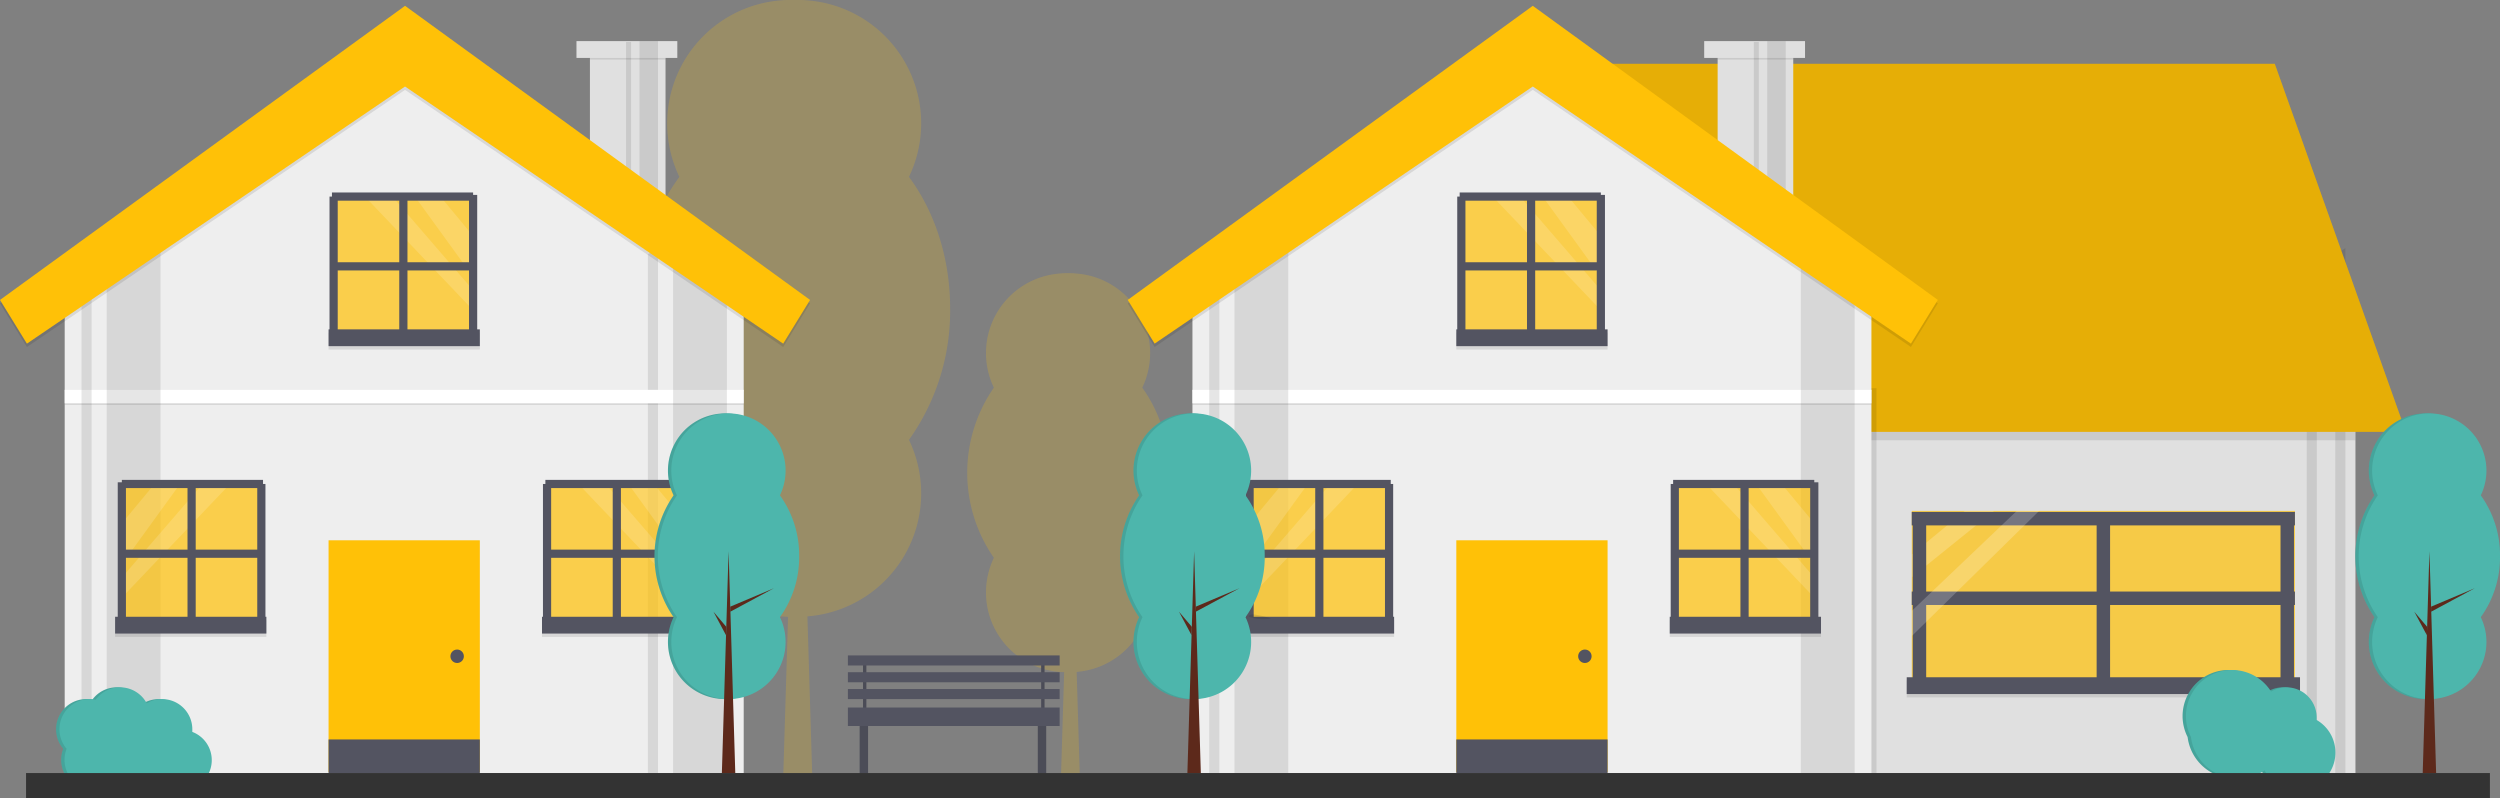 <svg xmlns="http://www.w3.org/2000/svg" viewBox="0 0 610.329 194.877">
  <rect x="0" y="0" width="610.329" height="194.877" fill="#808080" stroke="none"/>
  <defs>
    <style>
      .cls-1, .cls-12 {
        opacity: 0.2;
      }

      .cls-2, .cls-3, .cls-9 {
        fill: #ffc107;
      }

      .cls-3, .cls-5 {
        opacity: 0.1;
      }

      .cls-4 {
        fill: #535461;
      }

      .cls-6 {
        fill: #e0e0e0;
      }

      .cls-7 {
        fill: #eee;
      }

      .cls-10, .cls-12, .cls-8 {
        fill: #fff;
      }

      .cls-9 {
        opacity: 0.7;
      }

      .cls-10 {
        opacity: 0.15;
      }

      .cls-11 {
        fill: none;
        stroke: #535461;
        stroke-miterlimit: 10;
        stroke-width: 2px;
      }

      .cls-13 {
        fill: #4db6ac;
      }

      .cls-14 {
        fill: #5d291b;
      }

      .cls-15 {
        fill: #333;
      }
    </style>
  </defs>
  <g id="undraw_ordinary_day_xi0c" transform="translate(0 -62.142)">
    <g id="Group_1090" data-name="Group 1090" class="cls-1" transform="translate(155.812 62.142)">
      <path id="Path_2129" data-name="Path 2129" class="cls-2" d="M451.488,426.232c0-12.416-3.826-23.7-10.051-32.1a30.12,30.12,0,1,0-54.276,0c-6.238,8.4-10.051,19.68-10.051,32.1s3.826,23.7,10.051,32.1a30.12,30.12,0,1,0,54.276,0C447.655,449.933,451.488,438.649,451.488,426.232Z" transform="translate(-377.11 -350.95)"/>
      <path id="Path_2130" data-name="Path 2130" class="cls-3" d="M451.488,426.232c0-12.416-3.826-23.7-10.051-32.1a30.12,30.12,0,1,0-54.276,0c-6.238,8.4-10.051,19.68-10.051,32.1s3.826,23.7,10.051,32.1a30.12,30.12,0,1,0,54.276,0C447.655,449.933,451.488,438.649,451.488,426.232Z" transform="translate(-377.11 -350.95)"/>
      <path id="Path_2131" data-name="Path 2131" class="cls-2" d="M454.128,426.232c0-12.416-3.826-23.7-10.051-32.1a30.12,30.12,0,1,0-54.276,0c-6.238,8.4-10.051,19.68-10.051,32.1s3.826,23.7,10.051,32.1a30.12,30.12,0,1,0,54.276,0A54.221,54.221,0,0,0,454.128,426.232Z" transform="translate(-377.981 -350.95)"/>
      <path id="Path_2132" data-name="Path 2132" class="cls-2" d="M292.449,318.047H285.36L288.9,201.12Z" transform="translate(-249.96 -128.498)"/>
      <path id="Path_2133" data-name="Path 2133" class="cls-2" d="M291.97,239.936,315,230.2l-23.03,12.4Z" transform="translate(-252.141 -138.092)"/>
      <path id="Path_2134" data-name="Path 2134" class="cls-2" d="M285.518,256.684l-6.768-7.974,6.634,12.4Z" transform="translate(-247.779 -144.199)"/>
    </g>
    <g id="Group_1091" data-name="Group 1091" class="cls-1" transform="translate(236.133 128.868)">
      <path id="Path_2135" data-name="Path 2135" class="cls-2" d="M545.071,499.21a34.972,34.972,0,0,0-6.506-20.772,19.466,19.466,0,1,0-35.078,0,36.412,36.412,0,0,0,0,41.544,19.466,19.466,0,1,0,35.078,0A35.108,35.108,0,0,0,545.071,499.21Z" transform="translate(-496.98 -450.529)"/>
      <path id="Path_2136" data-name="Path 2136" class="cls-3" d="M545.071,499.21a34.972,34.972,0,0,0-6.506-20.772,19.466,19.466,0,1,0-35.078,0,36.412,36.412,0,0,0,0,41.544,19.466,19.466,0,1,0,35.078,0A35.108,35.108,0,0,0,545.071,499.21Z" transform="translate(-496.98 -450.529)"/>
      <path id="Path_2137" data-name="Path 2137" class="cls-2" d="M546.781,499.21a34.972,34.972,0,0,0-6.506-20.772,19.466,19.466,0,1,0-35.078,0,36.412,36.412,0,0,0,0,41.544,19.466,19.466,0,1,0,35.078,0A35.109,35.109,0,0,0,546.781,499.21Z" transform="translate(-497.544 -450.529)"/>
      <path id="Path_2138" data-name="Path 2138" class="cls-2" d="M391.153,337.981H386.57l2.292-75.571Z" transform="translate(-363.674 -215.444)"/>
      <path id="Path_2139" data-name="Path 2139" class="cls-2" d="M390.85,287.5l14.882-6.3-14.882,8.021Z" transform="translate(-365.086 -221.644)"/>
      <path id="Path_2140" data-name="Path 2140" class="cls-2" d="M386.676,298.323,382.3,293.17l4.288,8.014Z" transform="translate(-362.265 -225.593)"/>
    </g>
    <rect id="Rectangle_3529" data-name="Rectangle 3529" class="cls-4" width="0.817" height="12.309" transform="translate(210.69 222.966)"/>
    <rect id="Rectangle_3530" data-name="Rectangle 3530" class="cls-4" width="2.05" height="14.36" transform="translate(209.873 236.917)"/>
    <rect id="Rectangle_3531" data-name="Rectangle 3531" class="cls-4" width="2.05" height="14.36" transform="translate(253.36 236.917)"/>
    <rect id="Rectangle_3532" data-name="Rectangle 3532" class="cls-5" width="2.05" height="14.36" transform="translate(209.873 236.917)"/>
    <rect id="Rectangle_3533" data-name="Rectangle 3533" class="cls-5" width="2.05" height="14.36" transform="translate(253.36 236.917)"/>
    <rect id="Rectangle_3534" data-name="Rectangle 3534" class="cls-4" width="0.817" height="12.309" transform="translate(255.002 235.275) rotate(180)"/>
    <rect id="Rectangle_3535" data-name="Rectangle 3535" class="cls-5" width="0.817" height="12.309" transform="translate(210.69 222.966)"/>
    <rect id="Rectangle_3536" data-name="Rectangle 3536" class="cls-5" width="0.817" height="12.309" transform="translate(255.002 235.275) rotate(180)"/>
    <rect id="Rectangle_3537" data-name="Rectangle 3537" class="cls-4" width="51.696" height="2.459" transform="translate(206.998 222.149)"/>
    <rect id="Rectangle_3538" data-name="Rectangle 3538" class="cls-4" width="51.696" height="2.459" transform="translate(206.998 226.249)"/>
    <rect id="Rectangle_3539" data-name="Rectangle 3539" class="cls-4" width="51.696" height="2.459" transform="translate(206.998 230.357)"/>
    <rect id="Rectangle_3540" data-name="Rectangle 3540" class="cls-4" width="51.696" height="4.516" transform="translate(206.998 234.867)"/>
    <rect id="Rectangle_3541" data-name="Rectangle 3541" class="cls-6" width="18.46" height="35.695" transform="translate(144.018 74.23)"/>
    <path id="Path_2141" data-name="Path 2141" class="cls-7" d="M189.339,167.379V289.239H23.57V167.379L37.521,158.8l13.133-8.074,56-34.428Z" transform="translate(-7.776 -38.371)"/>
    <path id="Path_2142" data-name="Path 2142" class="cls-5" d="M238.516,311.284V183.12l-2.466,1.514v126.65Z" transform="translate(-77.88 -60.417)"/>
    <rect id="Rectangle_3542" data-name="Rectangle 3542" class="cls-2" width="36.928" height="56.621" transform="translate(80.214 194.046)"/>
    <circle id="Ellipse_3164" data-name="Ellipse 3164" class="cls-4" cx="1.642" cy="1.642" r="1.642" transform="translate(109.959 220.715)"/>
    <rect id="Rectangle_3543" data-name="Rectangle 3543" class="cls-5" width="18.46" height="2.05" transform="translate(144.018 74.646)"/>
    <rect id="Rectangle_3544" data-name="Rectangle 3544" class="cls-6" width="24.618" height="4.101" transform="translate(140.735 72.18)"/>
    <rect id="Rectangle_3545" data-name="Rectangle 3545" class="cls-5" width="165.762" height="3.283" transform="translate(15.794 157.728)"/>
    <rect id="Rectangle_3546" data-name="Rectangle 3546" class="cls-8" width="165.762" height="3.283" transform="translate(15.794 157.319)"/>
    <rect id="Rectangle_3547" data-name="Rectangle 3547" class="cls-5" width="4.516" height="37.745" transform="translate(156.12 72.18)"/>
    <rect id="Rectangle_3548" data-name="Rectangle 3548" class="cls-5" width="1.233" height="37.745" transform="translate(152.836 72.388)"/>
    <path id="Path_2143" data-name="Path 2143" class="cls-5" d="M258.367,183.382V310.166H245.24V179.73Z" transform="translate(-80.912 -59.298)"/>
    <path id="Path_2144" data-name="Path 2144" class="cls-5" d="M52.013,167.68V306.19H38.88V175.754Z" transform="translate(-12.828 -55.323)"/>
    <path id="Path_2145" data-name="Path 2145" class="cls-5" d="M32.159,311.284V183.12L29.7,184.634v126.65Z" transform="translate(-9.799 -60.417)"/>
    <path id="Path_2146" data-name="Path 2146" class="cls-5" d="M98.882,96.09,0,167.895l6.567,10.668,92.316-62.779L191.2,178.562l6.56-10.668Z" transform="translate(0 -31.703)"/>
    <path id="Path_2147" data-name="Path 2147" class="cls-2" d="M98.882,94.86,0,166.665l6.567,10.668L98.882,114.56,191.2,177.332l6.56-10.668Z" transform="translate(0 -31.297)"/>
    <rect id="Rectangle_3549" data-name="Rectangle 3549" class="cls-9" width="34.468" height="34.468" transform="translate(29.543 180.095)"/>
    <rect id="Rectangle_3550" data-name="Rectangle 3550" class="cls-5" width="36.928" height="4.101" transform="translate(28.103 213.531)"/>
    <rect id="Rectangle_3551" data-name="Rectangle 3551" class="cls-4" width="36.928" height="4.101" transform="translate(28.103 212.714)"/>
    <path id="Path_2148" data-name="Path 2148" class="cls-10" d="M58.6,269.07,44.39,288.67v-9.984l7.987-9.616Z" transform="translate(-14.646 -88.774)"/>
    <path id="Path_2149" data-name="Path 2149" class="cls-10" d="M70.8,269.07,44.39,296.818v-4.9L64.1,269.07Z" transform="translate(-14.646 -88.774)"/>
    <line id="Line_138" data-name="Line 138" class="cls-11" x2="34.462" transform="translate(29.543 197.322)"/>
    <line id="Line_139" data-name="Line 139" class="cls-11" x2="34.468" transform="translate(29.744 180.296)"/>
    <line id="Line_140" data-name="Line 140" class="cls-11" y2="34.462" transform="translate(46.778 180.095)"/>
    <line id="Line_141" data-name="Line 141" class="cls-11" y2="34.468" transform="translate(63.804 180.296)"/>
    <line id="Line_142" data-name="Line 142" class="cls-11" y2="34.468" transform="translate(29.744 179.887)"/>
    <rect id="Rectangle_3552" data-name="Rectangle 3552" class="cls-9" width="34.468" height="34.468" transform="translate(167.813 214.557) rotate(180)"/>
    <rect id="Rectangle_3553" data-name="Rectangle 3553" class="cls-5" width="36.928" height="4.101" transform="translate(169.246 217.639) rotate(180)"/>
    <rect id="Rectangle_3554" data-name="Rectangle 3554" class="cls-4" width="36.928" height="4.101" transform="translate(169.246 216.815) rotate(180)"/>
    <path id="Path_2150" data-name="Path 2150" class="cls-10" d="M228.94,269.07l14.206,19.6v-9.984l-7.987-9.616Z" transform="translate(-75.534 -88.774)"/>
    <path id="Path_2151" data-name="Path 2151" class="cls-10" d="M210.73,269.07l26.407,27.748v-4.9L217.431,269.07Z" transform="translate(-69.526 -88.774)"/>
    <line id="Line_143" data-name="Line 143" class="cls-11" x1="34.462" transform="translate(133.351 197.322)"/>
    <line id="Line_144" data-name="Line 144" class="cls-11" x1="34.468" transform="translate(133.143 180.296)"/>
    <line id="Line_145" data-name="Line 145" class="cls-11" y2="34.462" transform="translate(150.585 180.095)"/>
    <line id="Line_146" data-name="Line 146" class="cls-11" y2="34.468" transform="translate(133.552 180.296)"/>
    <line id="Line_147" data-name="Line 147" class="cls-11" y2="34.468" transform="translate(167.612 179.887)"/>
    <rect id="Rectangle_3555" data-name="Rectangle 3555" class="cls-9" width="34.468" height="34.468" transform="translate(115.708 144.394) rotate(180)"/>
    <rect id="Rectangle_3556" data-name="Rectangle 3556" class="cls-5" width="36.928" height="4.101" transform="translate(117.142 147.476) rotate(180)"/>
    <rect id="Rectangle_3557" data-name="Rectangle 3557" class="cls-4" width="36.928" height="4.101" transform="translate(117.142 146.652) rotate(180)"/>
    <path id="Path_2152" data-name="Path 2152" class="cls-10" d="M151.17,164.36l14.205,19.6v-9.984l-7.981-9.615Z" transform="translate(-49.875 -54.227)"/>
    <path id="Path_2153" data-name="Path 2153" class="cls-10" d="M132.96,164.36l26.407,27.748v-4.9L139.661,164.36Z" transform="translate(-43.867 -54.227)"/>
    <line id="Line_148" data-name="Line 148" class="cls-11" x1="34.468" transform="translate(81.239 127.166)"/>
    <line id="Line_149" data-name="Line 149" class="cls-11" x1="34.462" transform="translate(81.038 110.133)"/>
    <line id="Line_150" data-name="Line 150" class="cls-11" y2="34.462" transform="translate(98.474 109.932)"/>
    <line id="Line_151" data-name="Line 151" class="cls-11" y2="34.468" transform="translate(81.447 110.133)"/>
    <line id="Line_152" data-name="Line 152" class="cls-11" y2="34.468" transform="translate(115.5 109.724)"/>
    <rect id="Rectangle_3558" data-name="Rectangle 3558" class="cls-4" width="36.928" height="8.208" transform="translate(80.214 242.666)"/>
    <rect id="Rectangle_3559" data-name="Rectangle 3559" class="cls-6" width="128.835" height="93.957" transform="translate(446.207 156.91)"/>
    <path id="Path_2154" data-name="Path 2154" class="cls-5" d="M842.886,311.284V183.12l-2.466,1.514v126.65Z" transform="translate(-277.279 -60.417)"/>
    <path id="Path_2155" data-name="Path 2155" class="cls-5" d="M853.3,311.284V183.12l-2.466,1.514v126.65Z" transform="translate(-280.714 -60.417)"/>
    <rect id="Rectangle_3560" data-name="Rectangle 3560" class="cls-5" width="128.835" height="10.668" transform="translate(446.207 158.961)"/>
    <path id="Path_2156" data-name="Path 2156" class="cls-2" d="M779.983,205.846H583.86V115.99H747.98Z" transform="translate(-192.632 -38.268)"/>
    <path id="Path_2157" data-name="Path 2157" class="cls-5" d="M779.983,205.846H583.86V115.99H747.98Z" transform="translate(-192.632 -38.268)"/>
    <rect id="Rectangle_3561" data-name="Rectangle 3561" class="cls-5" width="10.668" height="93.957" transform="translate(447.44 156.91)"/>
    <rect id="Rectangle_3562" data-name="Rectangle 3562" class="cls-6" width="18.46" height="35.695" transform="translate(419.33 74.23)"/>
    <path id="Path_2158" data-name="Path 2158" class="cls-7" d="M600.212,167.379V289.239H434.45V167.379L448.4,158.8l13.127-8.074L517.539,116.3Z" transform="translate(-143.338 -38.371)"/>
    <rect id="Rectangle_3563" data-name="Rectangle 3563" class="cls-2" width="36.928" height="56.621" transform="translate(355.533 194.046)"/>
    <circle id="Ellipse_3165" data-name="Ellipse 3165" class="cls-4" cx="1.642" cy="1.642" r="1.642" transform="translate(385.277 220.715)"/>
    <rect id="Rectangle_3564" data-name="Rectangle 3564" class="cls-5" width="18.46" height="2.05" transform="translate(419.33 74.646)"/>
    <rect id="Rectangle_3565" data-name="Rectangle 3565" class="cls-6" width="24.618" height="4.101" transform="translate(416.047 72.18)"/>
    <rect id="Rectangle_3566" data-name="Rectangle 3566" class="cls-5" width="165.762" height="3.283" transform="translate(291.112 157.728)"/>
    <rect id="Rectangle_3567" data-name="Rectangle 3567" class="cls-8" width="165.762" height="3.283" transform="translate(291.112 157.319)"/>
    <rect id="Rectangle_3568" data-name="Rectangle 3568" class="cls-5" width="4.516" height="37.745" transform="translate(431.438 72.18)"/>
    <rect id="Rectangle_3569" data-name="Rectangle 3569" class="cls-5" width="1.233" height="37.745" transform="translate(428.155 72.388)"/>
    <path id="Path_2159" data-name="Path 2159" class="cls-5" d="M669.243,183.382V310.166H656.11V179.73Z" transform="translate(-216.47 -59.298)"/>
    <path id="Path_2160" data-name="Path 2160" class="cls-5" d="M462.887,167.68V306.19H449.76V175.754Z" transform="translate(-148.389 -55.323)"/>
    <path id="Path_2161" data-name="Path 2161" class="cls-5" d="M443.036,311.284V183.12l-2.466,1.514v126.65Z" transform="translate(-145.357 -60.417)"/>
    <path id="Path_2162" data-name="Path 2162" class="cls-5" d="M509.759,96.09l-98.889,71.8,6.567,10.668,92.322-62.779,92.316,62.779,6.567-10.668Z" transform="translate(-135.558 -31.703)"/>
    <path id="Path_2163" data-name="Path 2163" class="cls-2" d="M509.759,94.86l-98.889,71.8,6.567,10.668,92.322-62.772,92.316,62.772,6.567-10.668Z" transform="translate(-135.558 -31.297)"/>
    <rect id="Rectangle_3570" data-name="Rectangle 3570" class="cls-9" width="34.468" height="34.468" transform="translate(304.855 180.095)"/>
    <rect id="Rectangle_3571" data-name="Rectangle 3571" class="cls-5" width="36.928" height="4.101" transform="translate(303.421 213.531)"/>
    <rect id="Rectangle_3572" data-name="Rectangle 3572" class="cls-4" width="36.928" height="4.101" transform="translate(303.421 212.714)"/>
    <path id="Path_2164" data-name="Path 2164" class="cls-10" d="M469.475,269.07l-14.206,19.6v-9.984l7.981-9.616Z" transform="translate(-150.207 -88.774)"/>
    <path id="Path_2165" data-name="Path 2165" class="cls-10" d="M481.677,269.07,455.27,296.818v-4.9l19.707-22.849Z" transform="translate(-150.207 -88.774)"/>
    <line id="Line_153" data-name="Line 153" class="cls-11" x2="34.468" transform="translate(304.855 197.322)"/>
    <line id="Line_154" data-name="Line 154" class="cls-11" x2="34.462" transform="translate(305.063 180.296)"/>
    <line id="Line_155" data-name="Line 155" class="cls-11" y2="34.462" transform="translate(322.09 180.095)"/>
    <line id="Line_156" data-name="Line 156" class="cls-11" y2="34.468" transform="translate(339.116 180.296)"/>
    <line id="Line_157" data-name="Line 157" class="cls-11" y2="34.468" transform="translate(305.063 179.887)"/>
    <rect id="Rectangle_3573" data-name="Rectangle 3573" class="cls-9" width="34.468" height="34.468" transform="translate(443.131 214.557) rotate(180)"/>
    <rect id="Rectangle_3574" data-name="Rectangle 3574" class="cls-5" width="36.928" height="4.101" transform="translate(444.565 217.639) rotate(180)"/>
    <rect id="Rectangle_3575" data-name="Rectangle 3575" class="cls-4" width="36.928" height="4.101" transform="translate(444.565 216.815) rotate(180)"/>
    <path id="Path_2166" data-name="Path 2166" class="cls-10" d="M639.81,269.07l14.206,19.6v-9.984l-7.981-9.616Z" transform="translate(-211.092 -88.774)"/>
    <path id="Path_2167" data-name="Path 2167" class="cls-10" d="M621.6,269.07l26.407,27.748v-4.9L628.3,269.07Z" transform="translate(-205.084 -88.774)"/>
    <line id="Line_158" data-name="Line 158" class="cls-11" x1="34.468" transform="translate(408.663 197.322)"/>
    <line id="Line_159" data-name="Line 159" class="cls-11" x1="34.462" transform="translate(408.462 180.296)"/>
    <line id="Line_160" data-name="Line 160" class="cls-11" y2="34.462" transform="translate(425.897 180.095)"/>
    <line id="Line_161" data-name="Line 161" class="cls-11" y2="34.468" transform="translate(408.87 180.296)"/>
    <line id="Line_162" data-name="Line 162" class="cls-11" y2="34.468" transform="translate(442.923 179.887)"/>
    <rect id="Rectangle_3576" data-name="Rectangle 3576" class="cls-9" width="34.468" height="34.468" transform="translate(391.027 144.394) rotate(180)"/>
    <rect id="Rectangle_3577" data-name="Rectangle 3577" class="cls-5" width="36.928" height="4.101" transform="translate(392.46 147.476) rotate(180)"/>
    <rect id="Rectangle_3578" data-name="Rectangle 3578" class="cls-4" width="36.928" height="4.101" transform="translate(392.46 146.652) rotate(180)"/>
    <path id="Path_2168" data-name="Path 2168" class="cls-10" d="M562.05,164.36l14.206,19.6v-9.984l-7.987-9.615Z" transform="translate(-185.437 -54.227)"/>
    <path id="Path_2169" data-name="Path 2169" class="cls-10" d="M543.84,164.36l26.407,27.748v-4.9L550.541,164.36Z" transform="translate(-179.429 -54.227)"/>
    <line id="Line_163" data-name="Line 163" class="cls-11" x1="34.462" transform="translate(356.558 127.166)"/>
    <line id="Line_164" data-name="Line 164" class="cls-11" x1="34.468" transform="translate(356.35 110.133)"/>
    <line id="Line_165" data-name="Line 165" class="cls-11" y2="34.462" transform="translate(373.786 109.932)"/>
    <line id="Line_166" data-name="Line 166" class="cls-11" y2="34.468" transform="translate(356.759 110.133)"/>
    <line id="Line_167" data-name="Line 167" class="cls-11" y2="34.468" transform="translate(390.819 109.724)"/>
    <rect id="Rectangle_3579" data-name="Rectangle 3579" class="cls-4" width="36.928" height="8.208" transform="translate(355.533 242.666)"/>
    <rect id="Rectangle_3580" data-name="Rectangle 3580" class="cls-9" width="93.549" height="42.67" transform="translate(466.724 186.863)"/>
    <rect id="Rectangle_3581" data-name="Rectangle 3581" class="cls-5" width="96.014" height="4.101" transform="translate(465.491 228.3)"/>
    <rect id="Rectangle_3582" data-name="Rectangle 3582" class="cls-4" width="96.014" height="4.101" transform="translate(465.491 227.482)"/>
    <path id="Path_2170" data-name="Path 2170" class="cls-12" d="M709.456,278.87,696.53,289.538v5.542l20.1-16.209Z" transform="translate(-229.806 -92.007)"/>
    <rect id="Rectangle_3583" data-name="Rectangle 3583" class="cls-4" width="3.283" height="42.67" transform="translate(511.854 187.533)"/>
    <rect id="Rectangle_3584" data-name="Rectangle 3584" class="cls-4" width="3.283" height="42.67" transform="translate(466.959 187.533)"/>
    <rect id="Rectangle_3585" data-name="Rectangle 3585" class="cls-4" width="3.283" height="42.67" transform="translate(556.748 187.533)"/>
    <rect id="Rectangle_3586" data-name="Rectangle 3586" class="cls-4" width="3.283" height="93.549" transform="translate(560.266 206.556) rotate(90)"/>
    <rect id="Rectangle_3587" data-name="Rectangle 3587" class="cls-4" width="3.283" height="93.549" transform="translate(560.266 187.124) rotate(90)"/>
    <path id="Path_2171" data-name="Path 2171" class="cls-12" d="M722.174,278.834,696.53,303.244V309.4l31.178-30.642Z" transform="translate(-229.806 -91.971)"/>
    <path id="Path_2172" data-name="Path 2172" class="cls-13" d="M417.535,536.441a24.994,24.994,0,0,0-4.691-14.869,13.951,13.951,0,1,0-25.141,0,26.032,26.032,0,0,0,0,29.738,13.951,13.951,0,1,0,25.141,0A24.994,24.994,0,0,0,417.535,536.441Z" transform="translate(-223.255 -338.502)"/>
    <path id="Path_2173" data-name="Path 2173" class="cls-5" d="M417.535,536.441a24.994,24.994,0,0,0-4.691-14.869,13.951,13.951,0,1,0-25.141,0,26.032,26.032,0,0,0,0,29.738,13.951,13.951,0,1,0,25.141,0A24.994,24.994,0,0,0,417.535,536.441Z" transform="translate(-223.255 -338.502)"/>
    <path id="Path_2174" data-name="Path 2174" class="cls-13" d="M418.755,536.441a24.994,24.994,0,0,0-4.69-14.869,13.951,13.951,0,1,0-25.141,0,26.032,26.032,0,0,0,0,29.738,13.951,13.951,0,1,0,25.141,0A25,25,0,0,0,418.755,536.441Z" transform="translate(-223.657 -338.502)"/>
    <path id="Path_2175" data-name="Path 2175" class="cls-14" d="M266.277,347.722H263l1.642-54.162Z" transform="translate(-86.771 -96.854)"/>
    <path id="Path_2176" data-name="Path 2176" class="cls-14" d="M266.06,311.55l10.668-4.51-10.668,5.742Z" transform="translate(-87.781 -101.301)"/>
    <path id="Path_2177" data-name="Path 2177" class="cls-14" d="M263.069,319.3l-3.129-3.692,3.069,5.742Z" transform="translate(-85.762 -104.129)"/>
    <path id="Path_2178" data-name="Path 2178" class="cls-13" d="M1037.215,536.441a25,25,0,0,0-4.691-14.869,13.951,13.951,0,1,0-25.141,0,26.032,26.032,0,0,0,0,29.738,13.951,13.951,0,1,0,25.141,0,24.994,24.994,0,0,0,4.69-14.869Z" transform="translate(-427.705 -338.502)"/>
    <path id="Path_2179" data-name="Path 2179" class="cls-5" d="M1037.215,536.441a25,25,0,0,0-4.691-14.869,13.951,13.951,0,1,0-25.141,0,26.032,26.032,0,0,0,0,29.738,13.951,13.951,0,1,0,25.141,0,24.994,24.994,0,0,0,4.69-14.869Z" transform="translate(-427.705 -338.502)"/>
    <path id="Path_2180" data-name="Path 2180" class="cls-13" d="M1038.435,536.441a24.994,24.994,0,0,0-4.69-14.869,13.951,13.951,0,1,0-25.141,0,26.033,26.033,0,0,0,0,29.738,13.951,13.951,0,1,0,25.141,0,24.994,24.994,0,0,0,4.69-14.869Z" transform="translate(-428.108 -338.502)"/>
    <path id="Path_2181" data-name="Path 2181" class="cls-14" d="M885.957,347.722H882.68l1.642-54.162Z" transform="translate(-291.222 -96.854)"/>
    <path id="Path_2182" data-name="Path 2182" class="cls-14" d="M885.74,311.55l10.668-4.51-10.668,5.742Z" transform="translate(-292.232 -101.301)"/>
    <path id="Path_2183" data-name="Path 2183" class="cls-14" d="M882.746,319.3l-3.136-3.692,3.076,5.742Z" transform="translate(-290.209 -104.129)"/>
    <path id="Path_2184" data-name="Path 2184" class="cls-13" d="M587.145,536.441a25,25,0,0,0-4.69-14.869,13.951,13.951,0,1,0-25.141,0,26.032,26.032,0,0,0,0,29.738,13.951,13.951,0,1,0,25.141,0,25,25,0,0,0,4.69-14.869Z" transform="translate(-279.214 -338.502)"/>
    <path id="Path_2185" data-name="Path 2185" class="cls-5" d="M587.145,536.441a25,25,0,0,0-4.69-14.869,13.951,13.951,0,1,0-25.141,0,26.032,26.032,0,0,0,0,29.738,13.951,13.951,0,1,0,25.141,0,25,25,0,0,0,4.69-14.869Z" transform="translate(-279.214 -338.502)"/>
    <path id="Path_2186" data-name="Path 2186" class="cls-13" d="M588.375,536.441a24.994,24.994,0,0,0-4.69-14.869,13.951,13.951,0,1,0-25.141,0,26.033,26.033,0,0,0,0,29.738,13.951,13.951,0,1,0,25.141,0A24.994,24.994,0,0,0,588.375,536.441Z" transform="translate(-279.62 -338.502)"/>
    <path id="Path_2187" data-name="Path 2187" class="cls-14" d="M435.893,347.722H432.61l1.642-54.162Z" transform="translate(-142.731 -96.854)"/>
    <path id="Path_2188" data-name="Path 2188" class="cls-14" d="M435.67,311.55l10.667-4.51-10.667,5.742Z" transform="translate(-143.74 -101.301)"/>
    <path id="Path_2189" data-name="Path 2189" class="cls-14" d="M432.686,319.3l-3.136-3.692,3.069,5.742Z" transform="translate(-141.721 -104.129)"/>
    <path id="Path_2218" data-name="Path 2218" class="cls-5" d="M605.021,575.808a21.114,21.114,0,0,0-4.315-1c-1.313,0-1.092.57-1.092.57a10.466,10.466,0,0,0,5.407.429Z" transform="translate(-294.704 -362.666)"/>
    <path id="Path_2222" data-name="Path 2222" class="cls-13" d="M197.448,612.2v-.569a7.371,7.371,0,0,0-11.13-6.359,7.371,7.371,0,0,0-12.457-.885,7.371,7.371,0,0,0-7.1,11.988,7.371,7.371,0,0,0,9.964,9.381,7.371,7.371,0,0,0,8-1.213A7.33,7.33,0,0,0,192.094,626a7.379,7.379,0,1,0,5.307-13.77Z" transform="translate(-151.32 -371.425)"/>
    <path id="Path_2223" data-name="Path 2223" class="cls-5" d="M197.448,612.2v-.569a7.371,7.371,0,0,0-11.13-6.359,7.371,7.371,0,0,0-12.457-.885,7.371,7.371,0,0,0-7.1,11.988,7.371,7.371,0,0,0,9.964,9.381,7.371,7.371,0,0,0,8-1.213A7.33,7.33,0,0,0,192.094,626a7.379,7.379,0,1,0,5.307-13.77Z" transform="translate(-151.32 -371.425)"/>
    <path id="Path_2224" data-name="Path 2224" class="cls-13" d="M198.678,612.2v-.57a7.371,7.371,0,0,0-11.13-6.359,7.371,7.371,0,0,0-12.457-.884,7.371,7.371,0,0,0-7.1,11.988,7.371,7.371,0,0,0,9.964,9.381,7.371,7.371,0,0,0,8-1.213A7.331,7.331,0,0,0,193.324,626a7.379,7.379,0,1,0,5.307-13.77Z" transform="translate(-151.726 -371.425)"/>
    <path id="Path_2225" data-name="Path 2225" class="cls-13" d="M971.438,607.915v-.569a7.371,7.371,0,0,0-11.13-6.359,11.256,11.256,0,0,0-19.559,11.1,11.559,11.559,0,0,0,17.971,8.135,9.193,9.193,0,1,0,12.691-12.309Z" transform="translate(-406.682 -370.013)"/>
    <path id="Path_2226" data-name="Path 2226" class="cls-5" d="M971.438,607.915v-.569a7.371,7.371,0,0,0-11.13-6.359,11.256,11.256,0,0,0-19.559,11.1,11.559,11.559,0,0,0,17.971,8.135,9.193,9.193,0,1,0,12.691-12.309Z" transform="translate(-406.682 -370.013)"/>
    <path id="Path_2227" data-name="Path 2227" class="cls-13" d="M972.658,607.915v-.569a7.371,7.371,0,0,0-11.13-6.359,11.256,11.256,0,0,0-19.559,11.1,11.559,11.559,0,0,0,17.971,8.135,9.193,9.193,0,1,0,12.691-12.309Z" transform="translate(-407.085 -370.013)"/>
    <rect id="Rectangle_3592" data-name="Rectangle 3592" class="cls-15" width="601.509" height="6.151" transform="translate(6.359 250.868)"/>
  </g>
</svg>
